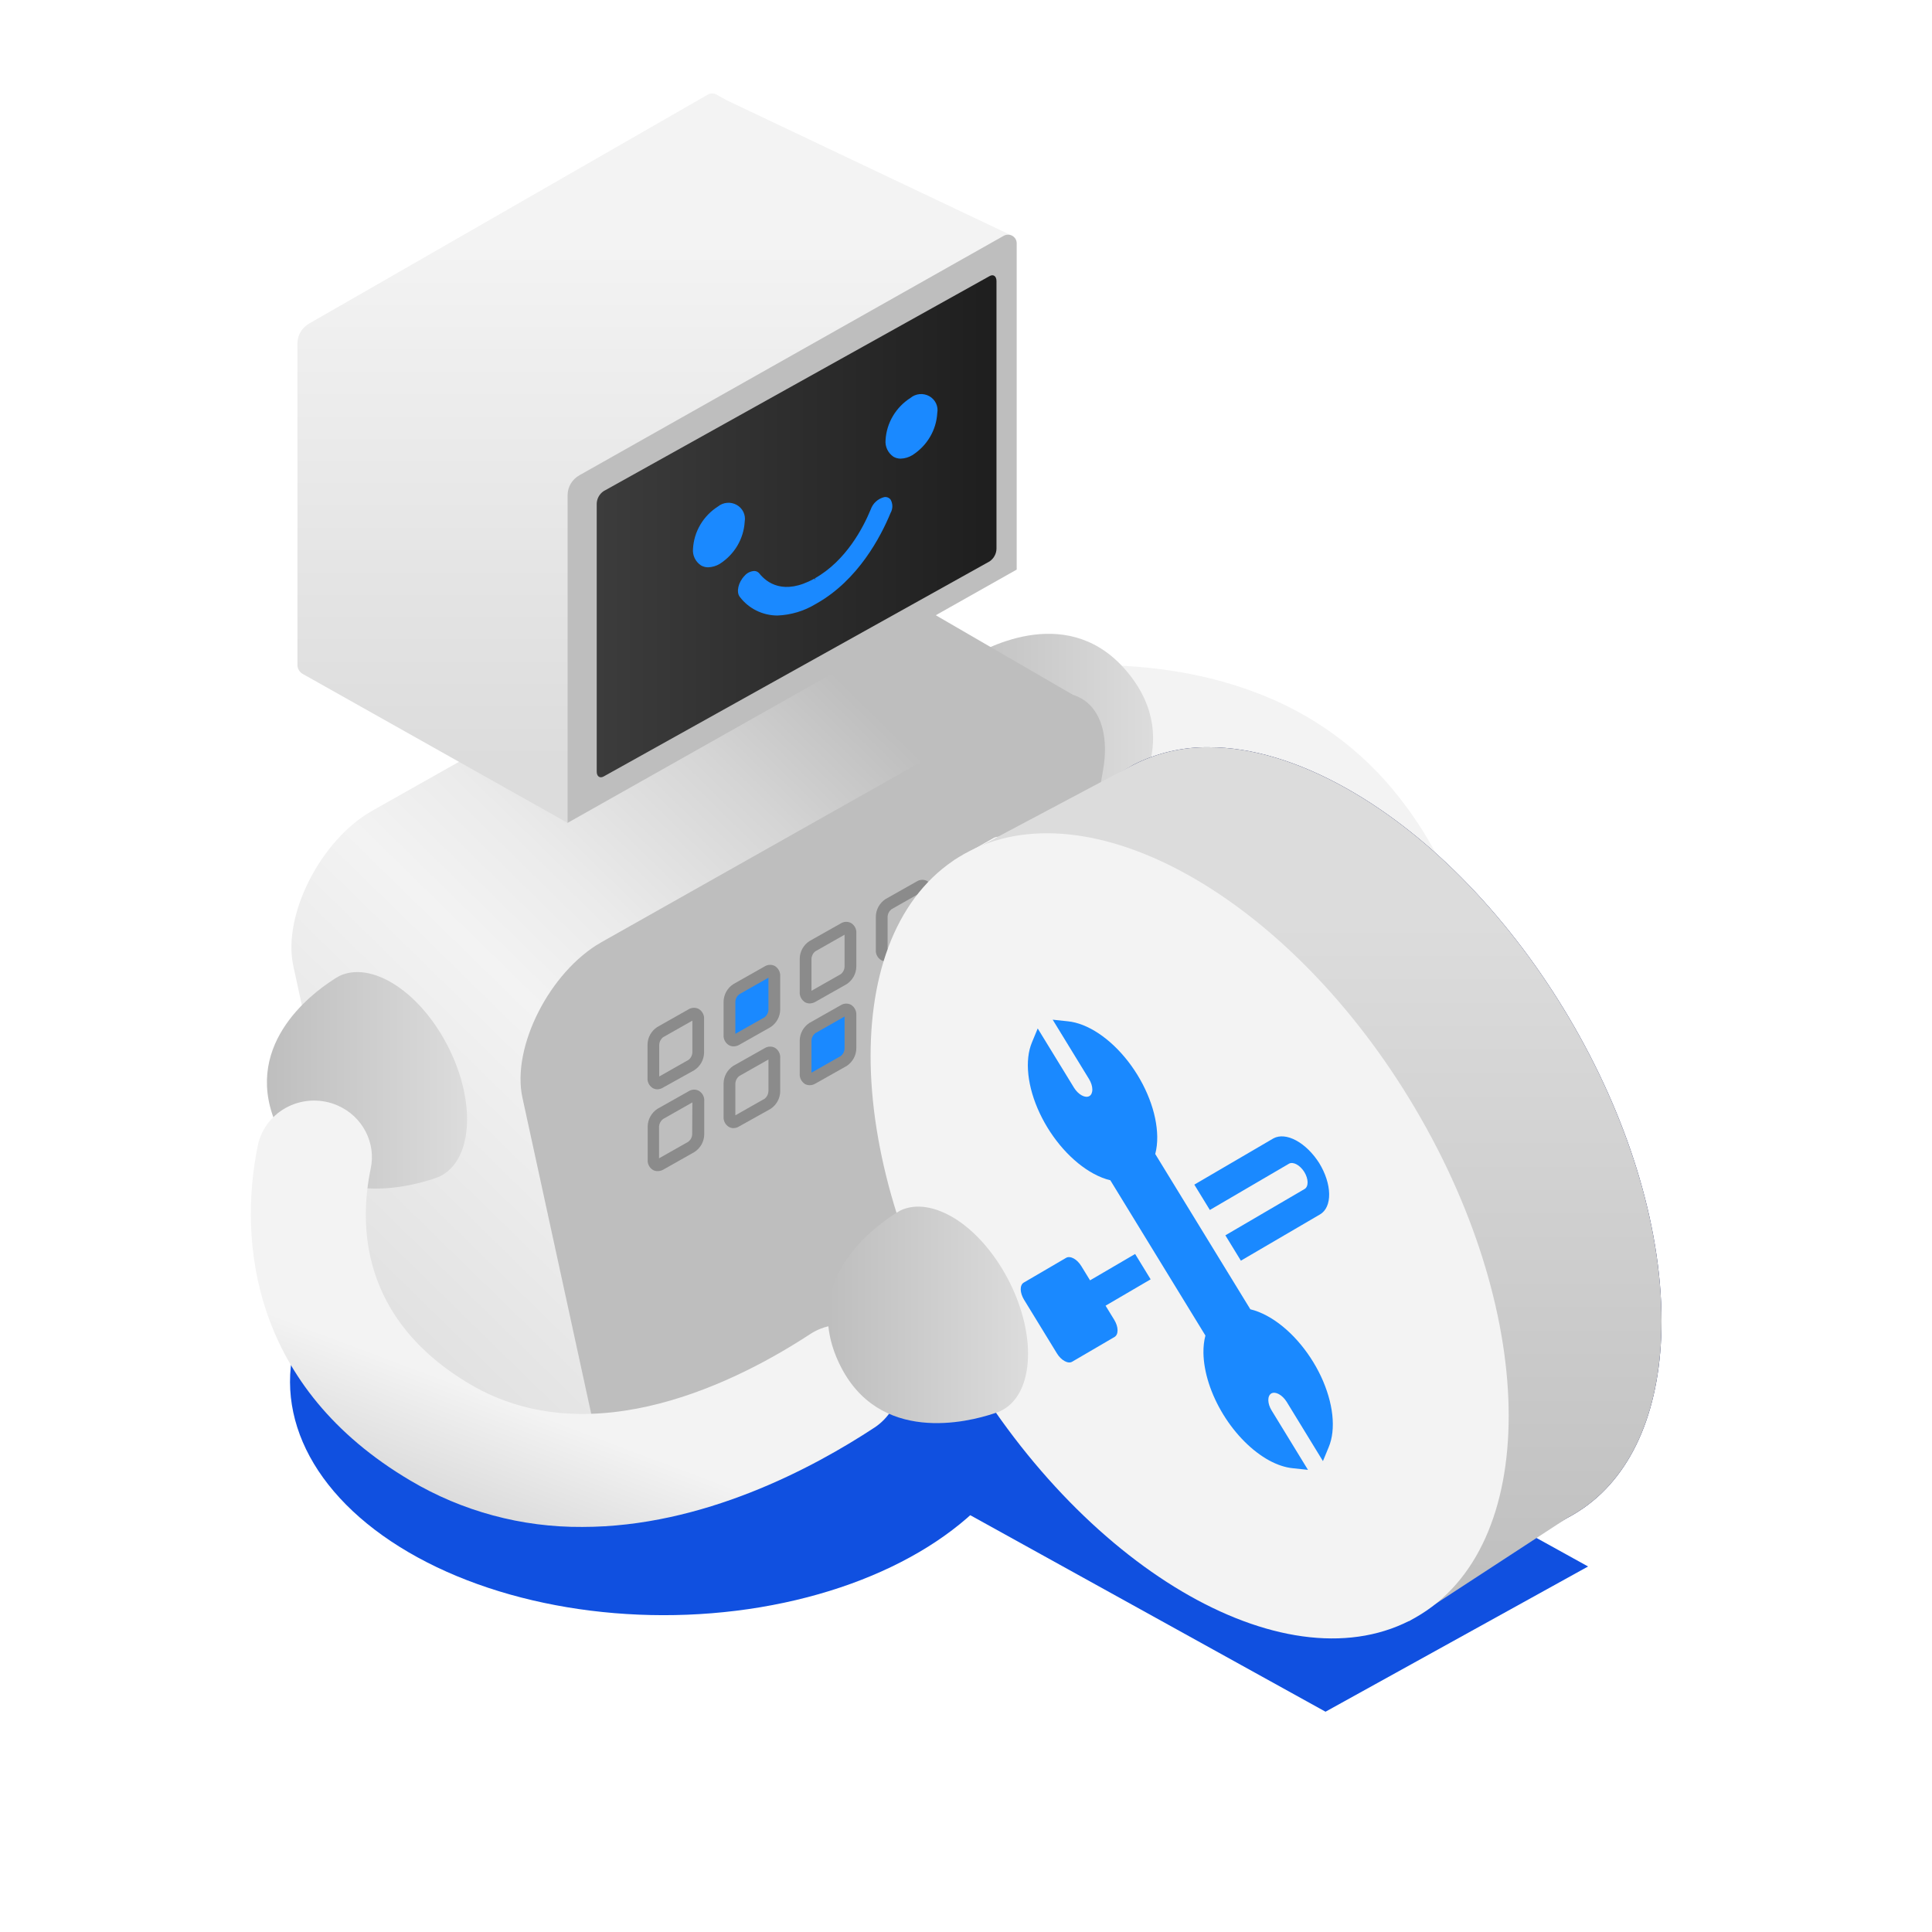 <svg width="100" height="100" viewBox="0 0 100 100" fill="none" xmlns="http://www.w3.org/2000/svg">
<g filter="url(#filter0_f_3_2)">
<rect width="15.531" height="30.355" transform="matrix(0.875 -0.484 0.875 0.484 42.048 73.906)" fill="#1050E0"/>
</g>
<g filter="url(#filter1_f_3_2)">
<circle cx="16.129" cy="16.129" r="16.129" transform="matrix(0.848 -0.53 0.848 0.53 7 71.512)" fill="#1050E0"/>
</g>
<path d="M64.965 35.833C59.153 33.631 52.709 34.455 48.948 35.288C48.538 35.38 48.154 35.557 47.819 35.806C47.485 36.054 47.208 36.369 47.007 36.73C46.806 37.091 46.685 37.489 46.653 37.899C46.621 38.308 46.678 38.72 46.821 39.106C47.06 39.779 47.544 40.342 48.181 40.688C48.817 41.035 49.562 41.14 50.273 40.984C54.534 40.051 63.137 39.057 67.662 44.786C71.734 49.954 69.945 54.548 68.329 57C67.956 57.559 67.79 58.225 67.858 58.889C67.926 59.552 68.224 60.174 68.702 60.649C69.013 60.959 69.391 61.197 69.809 61.346C70.226 61.495 70.673 61.55 71.115 61.508C71.557 61.466 71.984 61.327 72.364 61.102C72.745 60.878 73.069 60.573 73.312 60.21C76.198 55.805 78.178 48.567 72.387 41.228C70.474 38.791 67.904 36.922 64.965 35.833Z" fill="#F3F3F3"/>
<path d="M49.7 34.346L49.835 34.254C49.89 34.215 49.947 34.18 50.006 34.148C51.163 33.43 55.415 31.188 58.389 34.828C61.362 38.469 58.412 42.006 57.481 42.991C57.428 43.052 57.371 43.109 57.31 43.163L57.216 43.252C56.544 43.795 55.503 43.904 54.255 43.448C51.76 42.537 49.38 39.715 48.939 37.151C48.722 35.868 49.027 34.889 49.7 34.346Z" fill="url(#paint0_linear_3_2)"/>
<path d="M19.268 41.963L41.153 29.617C42.296 28.971 43.309 28.911 44.056 29.304L44.164 29.367L56.003 36.235C56.045 36.26 56.082 36.294 56.11 36.333C56.138 36.373 56.157 36.419 56.165 36.466C56.174 36.514 56.172 36.562 56.16 36.609C56.147 36.656 56.125 36.7 56.094 36.737L41.549 54.195L41.464 54.671C41.249 55.823 40.833 56.931 40.233 57.944L36.857 63.736C36.822 63.799 36.807 63.871 36.813 63.943L34.994 73.808C35.001 73.87 35.999 76.971 35.999 76.971C35.999 76.971 35.929 77.076 35.875 77.11C35.822 77.144 35.759 77.163 35.695 77.164C35.631 77.165 33.139 76.424 33.084 76.392L26.858 73.171L20.188 69.254C19.86 69.041 19.581 68.763 19.368 68.439C19.156 68.115 19.015 67.751 18.954 67.371L15.181 49.991C14.614 47.37 16.6 43.468 19.268 41.963Z" fill="url(#paint1_linear_3_2)"/>
<path d="M57.096 39.856L53.323 61.493C53.108 62.646 52.691 63.753 52.089 64.766L41.605 74.193C39.763 77.351 38.226 75.26 38.226 75.26L32.056 76.073C31.727 75.861 31.448 75.584 31.236 75.26C31.023 74.936 30.882 74.573 30.822 74.193L27.04 56.81C26.473 54.192 28.456 50.29 31.124 48.771L53.012 36.425C55.68 34.932 57.663 36.594 57.096 39.856Z" fill="#BEBEBE"/>
<path d="M34.027 56.383C33.943 56.383 33.859 56.361 33.786 56.319C33.696 56.263 33.623 56.184 33.575 56.09C33.528 55.997 33.507 55.892 33.516 55.788V54.065C33.518 53.886 33.565 53.711 33.652 53.553C33.739 53.396 33.864 53.261 34.016 53.161L35.64 52.242C35.719 52.194 35.81 52.167 35.903 52.164C35.995 52.161 36.087 52.182 36.169 52.225C36.261 52.281 36.334 52.36 36.383 52.455C36.431 52.549 36.452 52.654 36.443 52.759V54.482C36.44 54.661 36.394 54.837 36.307 54.995C36.22 55.153 36.095 55.288 35.943 55.389L34.318 56.294C34.231 56.349 34.131 56.379 34.027 56.383ZM35.837 52.828L34.318 53.689C34.259 53.737 34.211 53.797 34.177 53.864C34.143 53.931 34.124 54.005 34.121 54.08V55.719L35.64 54.858C35.7 54.81 35.748 54.751 35.782 54.683C35.816 54.616 35.835 54.542 35.837 54.467V52.828Z" fill="#8B8B8B"/>
<path d="M39.73 52.906L38.106 53.821C37.915 53.931 37.759 53.821 37.759 53.566V51.843C37.761 51.716 37.794 51.591 37.854 51.479C37.914 51.366 38 51.269 38.106 51.194L39.73 50.278C39.924 50.169 40.08 50.278 40.08 50.534V52.257C40.078 52.384 40.045 52.509 39.984 52.622C39.924 52.734 39.837 52.832 39.73 52.906Z" fill="#1A89FF"/>
<path d="M37.968 54.16C37.883 54.161 37.8 54.139 37.727 54.097C37.636 54.041 37.562 53.962 37.514 53.869C37.466 53.775 37.445 53.67 37.453 53.566V51.843C37.456 51.664 37.503 51.488 37.591 51.33C37.678 51.173 37.803 51.038 37.956 50.939L39.581 50.02C39.66 49.971 39.751 49.943 39.844 49.94C39.938 49.937 40.03 49.959 40.112 50.003C40.201 50.06 40.273 50.139 40.321 50.233C40.368 50.326 40.39 50.43 40.383 50.534V52.257C40.381 52.436 40.335 52.612 40.248 52.771C40.161 52.929 40.036 53.064 39.883 53.164L38.258 54.083C38.17 54.133 38.07 54.16 37.968 54.16ZM39.775 50.606L38.258 51.467C38.199 51.515 38.151 51.574 38.117 51.642C38.083 51.709 38.064 51.782 38.062 51.858V53.511L39.581 52.65C39.64 52.602 39.688 52.542 39.721 52.474C39.755 52.406 39.773 52.332 39.775 52.257V50.606Z" fill="#8B8B8B"/>
<path d="M41.908 51.938C41.823 51.937 41.74 51.916 41.667 51.875C41.577 51.818 41.504 51.738 41.456 51.644C41.408 51.55 41.386 51.445 41.394 51.341V49.618C41.396 49.438 41.443 49.262 41.531 49.104C41.618 48.946 41.743 48.811 41.896 48.711L43.521 47.795C43.6 47.745 43.691 47.717 43.784 47.714C43.878 47.711 43.971 47.733 44.053 47.777C44.143 47.834 44.216 47.913 44.264 48.006C44.311 48.1 44.332 48.204 44.323 48.309V50.031C44.321 50.211 44.274 50.387 44.187 50.545C44.1 50.703 43.976 50.838 43.824 50.939L42.199 51.858C42.11 51.908 42.01 51.935 41.908 51.938ZM43.715 48.38L42.199 49.242C42.139 49.289 42.091 49.349 42.057 49.416C42.023 49.484 42.004 49.557 42.002 49.632V51.283L43.518 50.422C43.578 50.374 43.627 50.314 43.661 50.246C43.695 50.178 43.713 50.104 43.715 50.029V48.38Z" fill="#8B8B8B"/>
<path d="M45.848 49.759C45.763 49.759 45.68 49.738 45.607 49.695C45.516 49.64 45.443 49.561 45.395 49.467C45.346 49.373 45.325 49.269 45.334 49.164V47.441C45.336 47.263 45.383 47.087 45.47 46.929C45.557 46.772 45.682 46.637 45.833 46.537L47.461 45.618C47.54 45.569 47.63 45.542 47.723 45.539C47.816 45.536 47.908 45.557 47.99 45.601C48.081 45.657 48.154 45.736 48.203 45.829C48.251 45.923 48.272 46.028 48.263 46.132V47.855C48.262 48.034 48.215 48.21 48.128 48.368C48.041 48.525 47.916 48.66 47.764 48.759L46.139 49.678C46.051 49.73 45.951 49.758 45.848 49.759ZM47.655 46.204L46.139 47.065C46.08 47.113 46.031 47.173 45.998 47.24C45.964 47.307 45.945 47.381 45.942 47.456V49.115L47.461 48.254C47.52 48.206 47.568 48.147 47.601 48.079C47.635 48.012 47.653 47.938 47.655 47.864V46.204Z" fill="#8B8B8B"/>
<path d="M51.551 46.282L49.926 47.197C49.736 47.307 49.58 47.197 49.58 46.942V45.219C49.582 45.092 49.614 44.967 49.675 44.855C49.735 44.742 49.821 44.645 49.926 44.57L51.551 43.654C51.745 43.545 51.901 43.654 51.901 43.91V45.633C51.899 45.76 51.866 45.885 51.805 45.998C51.745 46.111 51.658 46.208 51.551 46.282Z" fill="#EF4C4F"/>
<path d="M49.788 47.536C49.704 47.536 49.621 47.514 49.547 47.473C49.457 47.416 49.384 47.336 49.336 47.242C49.288 47.149 49.267 47.044 49.274 46.939V45.216C49.277 45.037 49.324 44.86 49.411 44.702C49.499 44.544 49.624 44.409 49.777 44.309L51.401 43.393C51.48 43.343 51.57 43.315 51.663 43.312C51.757 43.309 51.849 43.331 51.93 43.376C52.021 43.432 52.095 43.511 52.143 43.604C52.191 43.698 52.212 43.803 52.204 43.907V45.63C52.201 45.809 52.155 45.984 52.068 46.142C51.981 46.3 51.856 46.434 51.704 46.534L50.079 47.45C49.991 47.502 49.891 47.532 49.788 47.536ZM51.595 43.979L50.079 44.84C50.02 44.888 49.972 44.947 49.938 45.015C49.904 45.082 49.885 45.156 49.882 45.231V46.882L51.401 46.02C51.46 45.972 51.508 45.913 51.542 45.846C51.575 45.778 51.593 45.705 51.595 45.63V43.979Z" fill="white"/>
<path d="M34.027 60.617C33.942 60.617 33.859 60.594 33.786 60.551C33.699 60.495 33.628 60.416 33.582 60.324C33.536 60.231 33.516 60.129 33.525 60.026V58.303C33.527 58.124 33.574 57.948 33.661 57.79C33.748 57.632 33.873 57.497 34.024 57.396L35.649 56.48C35.727 56.43 35.818 56.403 35.911 56.399C36.004 56.396 36.097 56.418 36.178 56.463C36.269 56.519 36.342 56.598 36.391 56.691C36.439 56.785 36.46 56.89 36.451 56.994V58.717C36.449 58.896 36.403 59.072 36.316 59.23C36.229 59.388 36.104 59.523 35.952 59.624L34.327 60.543C34.236 60.593 34.132 60.619 34.027 60.617ZM35.837 57.06L34.318 57.922C34.259 57.968 34.21 58.026 34.175 58.091C34.139 58.157 34.118 58.229 34.112 58.303V59.954L35.632 59.093C35.691 59.045 35.74 58.985 35.774 58.917C35.808 58.849 35.826 58.775 35.828 58.7L35.837 57.06Z" fill="#8B8B8B"/>
<path d="M37.968 58.392C37.883 58.393 37.8 58.371 37.727 58.329C37.636 58.273 37.562 58.194 37.514 58.101C37.466 58.007 37.445 57.903 37.453 57.798V56.075C37.456 55.896 37.503 55.719 37.59 55.561C37.678 55.403 37.803 55.268 37.956 55.168L39.581 54.252C39.659 54.202 39.751 54.175 39.844 54.172C39.938 54.168 40.031 54.19 40.112 54.235C40.203 54.291 40.276 54.37 40.323 54.464C40.371 54.557 40.392 54.662 40.383 54.766V56.489C40.381 56.668 40.334 56.844 40.247 57.002C40.16 57.16 40.035 57.295 39.883 57.396L38.258 58.303C38.172 58.358 38.071 58.389 37.968 58.392ZM39.775 54.838L38.258 55.699C38.199 55.747 38.151 55.807 38.117 55.875C38.083 55.943 38.064 56.017 38.062 56.093V57.729L39.581 56.868C39.639 56.819 39.687 56.759 39.72 56.691C39.754 56.623 39.772 56.55 39.775 56.474V54.838Z" fill="#8B8B8B"/>
<path d="M43.671 54.915L42.046 55.831C41.855 55.94 41.699 55.831 41.699 55.576V53.853C41.701 53.725 41.733 53.6 41.794 53.487C41.854 53.374 41.94 53.276 42.046 53.201L43.671 52.285C43.865 52.176 44.02 52.285 44.02 52.544V54.266C44.018 54.394 43.986 54.519 43.925 54.632C43.864 54.744 43.777 54.842 43.671 54.915Z" fill="#1A89FF"/>
<path d="M41.908 56.17C41.824 56.17 41.741 56.149 41.667 56.11C41.577 56.052 41.504 55.973 41.456 55.879C41.408 55.785 41.387 55.68 41.394 55.576V53.853C41.396 53.673 41.443 53.497 41.531 53.339C41.618 53.181 41.743 53.046 41.896 52.946L43.521 52.027C43.6 51.978 43.691 51.95 43.785 51.947C43.878 51.944 43.971 51.966 44.053 52.01C44.142 52.068 44.214 52.147 44.261 52.241C44.309 52.335 44.33 52.439 44.323 52.544V54.266C44.321 54.446 44.274 54.622 44.187 54.78C44.1 54.938 43.975 55.073 43.824 55.174L42.199 56.09C42.111 56.141 42.01 56.169 41.908 56.17ZM43.715 52.615L42.199 53.477C42.139 53.525 42.091 53.585 42.057 53.653C42.023 53.721 42.004 53.795 42.002 53.87V55.521L43.518 54.66C43.578 54.612 43.626 54.552 43.66 54.484C43.694 54.416 43.713 54.342 43.715 54.266V52.615Z" fill="#8B8B8B"/>
<path d="M47.611 52.739L45.986 53.655C45.795 53.764 45.639 53.655 45.639 53.397V51.674C45.641 51.547 45.674 51.422 45.734 51.309C45.794 51.196 45.88 51.099 45.986 51.025L47.611 50.106C47.805 50 47.961 50.106 47.961 50.364V52.087C47.959 52.215 47.926 52.34 47.865 52.454C47.804 52.567 47.717 52.664 47.611 52.739Z" fill="#EF4C4F"/>
<path d="M45.848 53.996C45.763 53.997 45.68 53.975 45.607 53.933C45.516 53.878 45.443 53.799 45.395 53.705C45.346 53.611 45.325 53.507 45.334 53.402V51.679C45.336 51.5 45.383 51.324 45.469 51.166C45.556 51.008 45.681 50.873 45.833 50.772L47.461 49.856C47.539 49.806 47.63 49.778 47.723 49.775C47.816 49.772 47.909 49.794 47.99 49.839C48.081 49.895 48.154 49.974 48.203 50.067C48.251 50.161 48.272 50.266 48.263 50.37V52.093C48.261 52.272 48.215 52.449 48.128 52.607C48.041 52.765 47.916 52.9 47.764 53L46.139 53.916C46.051 53.968 45.951 53.996 45.848 53.996ZM47.655 50.442L46.139 51.303C46.08 51.352 46.032 51.412 45.998 51.48C45.964 51.547 45.945 51.621 45.942 51.697V53.348L47.458 52.486C47.518 52.438 47.567 52.379 47.601 52.311C47.635 52.243 47.653 52.169 47.655 52.093V50.442Z" fill="white"/>
<path d="M49.788 51.769C49.704 51.769 49.621 51.748 49.547 51.708C49.458 51.651 49.385 51.571 49.337 51.477C49.289 51.383 49.267 51.279 49.274 51.174V49.451C49.277 49.272 49.324 49.095 49.411 48.937C49.499 48.779 49.624 48.644 49.777 48.544L51.401 47.625C51.481 47.578 51.573 47.553 51.666 47.553C51.759 47.553 51.851 47.578 51.93 47.625C52.021 47.681 52.095 47.76 52.143 47.854C52.191 47.947 52.212 48.052 52.204 48.157V49.879C52.202 50.059 52.155 50.235 52.068 50.393C51.981 50.551 51.856 50.686 51.704 50.786L50.079 51.7C49.99 51.747 49.89 51.77 49.788 51.769ZM51.595 48.214L50.079 49.075C50.02 49.123 49.971 49.183 49.937 49.251C49.903 49.319 49.885 49.393 49.882 49.469V51.125L51.401 50.264C51.46 50.215 51.508 50.155 51.541 50.087C51.575 50.02 51.593 49.946 51.595 49.871V48.214Z" fill="white"/>
<path d="M22.738 60.902L22.583 60.959C22.521 60.982 22.459 61.008 22.395 61.025C21.096 61.459 16.424 62.665 14.405 58.441C12.387 54.218 16.107 51.444 17.247 50.712C17.312 50.664 17.381 50.621 17.452 50.583L17.564 50.517C18.349 50.143 19.386 50.275 20.502 51.005C22.709 52.46 24.349 55.748 24.16 58.344C24.066 59.641 23.535 60.523 22.75 60.896L22.738 60.902Z" fill="url(#paint2_linear_3_2)"/>
<path d="M58.671 39.583L50.329 44.384L54.184 51.125L54.772 52.076L54.833 52.245C55.974 61.198 61.938 70.928 69.337 75.91L73.671 82.901L81.125 78.566C81.319 78.465 81.504 78.356 81.675 78.247L81.969 78.052C84.566 76.24 86 72.806 86 68.379C86 58.243 78.689 45.874 69.707 40.815C67.195 39.399 64.768 38.678 62.582 38.678C61.221 38.658 59.877 38.969 58.671 39.583Z" fill="#0D1858"/>
<path d="M30.14 79.034C36.375 79.034 42.075 75.99 45.275 73.883C45.622 73.652 45.915 73.351 46.135 73.002C46.354 72.652 46.496 72.261 46.55 71.854C46.603 71.447 46.568 71.034 46.447 70.641C46.326 70.249 46.12 69.885 45.845 69.576C45.373 69.037 44.715 68.686 43.997 68.589C43.278 68.491 42.547 68.655 41.943 69.047C38.32 71.425 30.666 75.39 24.328 71.646C18.619 68.272 18.589 63.36 19.186 60.497C19.327 59.844 19.235 59.163 18.925 58.568C18.616 57.972 18.108 57.498 17.485 57.224C17.08 57.045 16.64 56.957 16.195 56.966C15.751 56.975 15.315 57.081 14.918 57.277C14.522 57.472 14.175 57.752 13.904 58.096C13.633 58.439 13.443 58.838 13.35 59.262C12.293 64.388 13.124 71.838 21.24 76.633C23.921 78.225 27.003 79.056 30.14 79.034Z" fill="url(#paint3_linear_3_2)"/>
<path d="M58.671 39.583L49.368 44.522L54.184 51.125L54.772 52.076L54.833 52.245C55.974 61.198 61.938 70.928 69.337 75.91L72.922 83.918L81.125 78.566C81.319 78.465 81.504 78.356 81.675 78.247L81.969 78.052C84.566 76.24 86 72.806 86 68.379C86 58.243 78.689 45.874 69.707 40.815C67.195 39.399 64.768 38.678 62.582 38.678C61.221 38.658 59.877 38.969 58.671 39.583Z" fill="url(#paint4_linear_3_2)"/>
<path d="M73.253 83.73C79.702 80.092 79.702 68.294 73.253 57.379C66.804 46.464 56.348 40.566 49.899 44.204C43.45 47.842 43.45 59.64 49.898 70.555C56.347 81.47 66.803 87.369 73.253 83.73Z" fill="#F3F3F3"/>
<path d="M51.775 73.041L51.619 73.099C51.558 73.125 51.495 73.147 51.431 73.165C50.132 73.598 45.46 74.804 43.442 70.581C41.423 66.357 45.143 63.586 46.283 62.851C46.349 62.804 46.417 62.761 46.489 62.722L46.6 62.656C47.385 62.283 48.422 62.418 49.539 63.144C51.745 64.603 53.385 67.888 53.197 70.483C53.103 71.781 52.571 72.662 51.786 73.036L51.775 73.041Z" fill="url(#paint5_linear_3_2)"/>
<path d="M15.396 17.762V34.415C15.395 34.513 15.423 34.61 15.474 34.694C15.526 34.779 15.6 34.848 15.689 34.894L29.382 42.595L52.389 12.203L37.606 5.186C37.606 5.186 37.233 4.987 37.098 4.898C37.028 4.858 36.947 4.836 36.866 4.836C36.784 4.836 36.704 4.858 36.634 4.898L16.001 16.748C15.819 16.851 15.667 16.999 15.561 17.177C15.455 17.354 15.398 17.556 15.396 17.762Z" fill="url(#paint6_linear_3_2)"/>
<path d="M29.379 25.62V42.592L52.624 29.482V12.585C52.623 12.508 52.602 12.433 52.563 12.366C52.523 12.3 52.467 12.245 52.399 12.207C52.331 12.168 52.254 12.148 52.175 12.148C52.096 12.148 52.019 12.168 51.951 12.206L29.999 24.595C29.812 24.697 29.657 24.846 29.548 25.026C29.439 25.206 29.381 25.411 29.379 25.62Z" fill="#BEBEBE"/>
<path d="M31.242 40.192L51.222 29.057C51.33 28.983 51.419 28.885 51.48 28.771C51.542 28.658 51.576 28.531 51.578 28.402V14.549C51.578 14.296 51.419 14.178 51.222 14.29L31.242 25.422C31.134 25.496 31.045 25.594 30.983 25.708C30.922 25.821 30.888 25.948 30.886 26.077V39.928C30.88 40.183 31.045 40.301 31.242 40.192Z" fill="url(#paint7_linear_3_2)"/>
<path d="M36.281 29.264C36.14 29.169 36.027 29.039 35.955 28.888C35.883 28.736 35.853 28.569 35.87 28.402C35.894 27.965 36.024 27.539 36.248 27.16C36.472 26.78 36.784 26.457 37.16 26.217C37.293 26.108 37.459 26.041 37.633 26.026C37.806 26.011 37.981 26.049 38.132 26.134C38.284 26.219 38.405 26.348 38.479 26.503C38.553 26.657 38.576 26.83 38.546 26.998C38.521 27.436 38.391 27.863 38.167 28.243C37.942 28.623 37.629 28.946 37.254 29.186C37.072 29.296 36.864 29.357 36.651 29.364C36.521 29.364 36.393 29.329 36.281 29.264Z" fill="#1A89FF"/>
<path d="M46.248 23.642C46.107 23.547 45.995 23.417 45.923 23.265C45.851 23.114 45.821 22.947 45.836 22.78C45.861 22.343 45.99 21.917 46.215 21.538C46.439 21.158 46.751 20.835 47.126 20.596C47.26 20.484 47.425 20.416 47.6 20.4C47.775 20.384 47.95 20.422 48.102 20.507C48.254 20.593 48.375 20.723 48.449 20.878C48.522 21.034 48.545 21.208 48.513 21.377C48.489 21.814 48.359 22.241 48.134 22.62C47.91 23 47.596 23.322 47.22 23.561C47.039 23.671 46.831 23.733 46.618 23.739C46.488 23.74 46.36 23.706 46.248 23.642Z" fill="#1A89FF"/>
<path d="M38.291 30.892C38.097 30.648 38.211 30.14 38.538 29.803C38.6 29.73 38.677 29.669 38.765 29.626C38.852 29.583 38.948 29.558 39.046 29.554C39.096 29.555 39.145 29.568 39.19 29.59C39.235 29.612 39.274 29.644 39.304 29.683C39.687 30.16 40.562 30.831 42.149 29.95L42.196 30.027L42.178 29.933C43.791 29.023 44.682 27.308 45.069 26.367C45.123 26.212 45.215 26.072 45.337 25.961C45.46 25.849 45.609 25.77 45.772 25.729C45.833 25.72 45.896 25.727 45.954 25.751C46.011 25.774 46.061 25.812 46.098 25.861C46.157 25.966 46.188 26.084 46.188 26.203C46.188 26.323 46.157 26.44 46.098 26.545C45.59 27.776 44.417 30.025 42.263 31.239L42.222 31.262C41.624 31.626 40.94 31.832 40.236 31.859C39.857 31.858 39.483 31.769 39.146 31.601C38.808 31.433 38.515 31.19 38.291 30.892Z" fill="#1A89FF"/>
<path d="M57.224 67.582L59.557 66.218L58.754 64.906L56.421 66.27L55.97 65.535C55.918 65.449 55.855 65.369 55.787 65.301C55.719 65.233 55.646 65.177 55.573 65.137C55.5 65.097 55.427 65.074 55.36 65.069C55.293 65.063 55.232 65.076 55.181 65.106L52.989 66.387C52.938 66.417 52.898 66.463 52.871 66.524C52.844 66.584 52.831 66.657 52.832 66.74C52.834 66.821 52.849 66.91 52.879 67.001C52.908 67.092 52.95 67.183 53.003 67.27L54.707 70.053C54.76 70.139 54.822 70.219 54.89 70.287C54.959 70.355 55.031 70.41 55.105 70.45C55.178 70.49 55.25 70.514 55.317 70.519C55.385 70.525 55.445 70.512 55.496 70.482L57.688 69.201C57.739 69.171 57.779 69.124 57.806 69.064C57.833 69.004 57.846 68.93 57.845 68.848C57.844 68.766 57.828 68.677 57.799 68.586C57.769 68.495 57.727 68.404 57.675 68.318L57.224 67.582Z" fill="#1A89FF"/>
<path d="M65.698 75.596C64.81 75.111 63.953 74.254 63.314 73.21C62.675 72.166 62.306 71.022 62.29 70.029C62.285 69.703 62.319 69.4 62.392 69.128L57.47 61.09C57.191 61.024 56.901 60.91 56.609 60.752C56.064 60.458 55.524 60.018 55.036 59.471C54.549 58.924 54.129 58.287 53.814 57.616C53.499 56.945 53.297 56.26 53.228 55.62C53.158 54.981 53.223 54.408 53.415 53.951L53.712 53.233L55.594 56.306C55.702 56.477 55.844 56.618 55.991 56.697C56.138 56.778 56.278 56.791 56.383 56.735C56.434 56.706 56.474 56.659 56.501 56.599C56.527 56.538 56.541 56.465 56.539 56.383C56.538 56.301 56.522 56.212 56.493 56.121C56.464 56.03 56.421 55.939 56.369 55.853L54.487 52.779L55.276 52.863C55.779 52.914 56.326 53.13 56.869 53.492C57.413 53.854 57.935 54.351 58.392 54.94C58.848 55.529 59.224 56.191 59.486 56.869C59.749 57.547 59.89 58.22 59.898 58.829C59.903 59.155 59.868 59.458 59.795 59.731L64.717 67.768C64.997 67.835 65.286 67.948 65.578 68.106C66.124 68.401 66.664 68.841 67.151 69.387C67.638 69.934 68.058 70.571 68.374 71.242C68.689 71.914 68.89 72.599 68.96 73.238C69.029 73.877 68.965 74.45 68.772 74.907L68.475 75.626L66.594 72.552C66.485 72.381 66.343 72.241 66.196 72.161C66.049 72.081 65.909 72.067 65.805 72.123C65.754 72.153 65.714 72.199 65.687 72.26C65.66 72.32 65.647 72.393 65.648 72.475C65.649 72.557 65.665 72.646 65.694 72.737C65.723 72.828 65.766 72.919 65.819 73.005L67.7 76.079L66.912 75.995C66.527 75.957 66.115 75.821 65.698 75.596Z" fill="#1A89FF"/>
<path d="M68.286 60.207C67.961 59.693 67.534 59.273 67.094 59.033C66.653 58.793 66.232 58.752 65.918 58.919L61.818 61.316L62.622 62.628L66.721 60.231C66.826 60.175 66.966 60.189 67.113 60.269C67.26 60.349 67.402 60.489 67.51 60.66C67.617 60.834 67.678 61.025 67.681 61.19C67.683 61.356 67.627 61.483 67.525 61.543L63.425 63.94L64.228 65.252L68.328 62.855C68.636 62.674 68.805 62.294 68.797 61.798C68.789 61.301 68.605 60.729 68.286 60.207Z" fill="#1A89FF"/>
<defs>
<filter id="filter0_f_3_2" x="37.048" y="61.383" width="50.144" height="32.225" filterUnits="userSpaceOnUse" color-interpolation-filters="sRGB">
<feFlood flood-opacity="0" result="BackgroundImageFix"/>
<feBlend mode="normal" in="SourceGraphic" in2="BackgroundImageFix" result="shape"/>
<feGaussianBlur stdDeviation="2.5" result="effect1_foregroundBlur_3_2"/>
</filter>
<filter id="filter1_f_3_2" x="10.012" y="54.423" width="48.685" height="34.178" filterUnits="userSpaceOnUse" color-interpolation-filters="sRGB">
<feFlood flood-opacity="0" result="BackgroundImageFix"/>
<feBlend mode="normal" in="SourceGraphic" in2="BackgroundImageFix" result="shape"/>
<feGaussianBlur stdDeviation="2.5" result="effect1_foregroundBlur_3_2"/>
</filter>
<linearGradient id="paint0_linear_3_2" x1="48.869" y1="38.268" x2="59.676" y2="38.268" gradientUnits="userSpaceOnUse">
<stop stop-color="#BEBEBE"/>
<stop offset="1" stop-color="#DCDCDC"/>
</linearGradient>
<linearGradient id="paint1_linear_3_2" x1="16.75" y1="72.502" x2="48.492" y2="40.019" gradientUnits="userSpaceOnUse">
<stop stop-color="#DCDCDC"/>
<stop offset="0.49" stop-color="#F3F3F3"/>
<stop offset="0.62" stop-color="#EBEBEB"/>
<stop offset="0.83" stop-color="#D5D5D5"/>
<stop offset="1" stop-color="#BEBEBE"/>
</linearGradient>
<linearGradient id="paint2_linear_3_2" x1="13.821" y1="55.92" x2="24.163" y2="55.92" gradientUnits="userSpaceOnUse">
<stop stop-color="#BEBEBE"/>
<stop offset="1" stop-color="#DCDCDC"/>
</linearGradient>
<linearGradient id="paint3_linear_3_2" x1="24.968" y1="78.261" x2="27.006" y2="72.843" gradientUnits="userSpaceOnUse">
<stop stop-color="#DCDCDC"/>
<stop offset="1" stop-color="#F3F3F3"/>
</linearGradient>
<linearGradient id="paint4_linear_3_2" x1="67.68" y1="84.012" x2="67.68" y2="47.668" gradientUnits="userSpaceOnUse">
<stop stop-color="#BEBEBE"/>
<stop offset="1" stop-color="#DCDCDC"/>
</linearGradient>
<linearGradient id="paint5_linear_3_2" x1="42.857" y1="68.06" x2="53.2" y2="68.06" gradientUnits="userSpaceOnUse">
<stop stop-color="#BEBEBE"/>
<stop offset="1" stop-color="#DCDCDC"/>
</linearGradient>
<linearGradient id="paint6_linear_3_2" x1="33.892" y1="39.439" x2="33.892" y2="12.898" gradientUnits="userSpaceOnUse">
<stop stop-color="#DCDCDC"/>
<stop offset="1" stop-color="#F3F3F3"/>
</linearGradient>
<linearGradient id="paint7_linear_3_2" x1="51.572" y1="27.239" x2="30.886" y2="27.239" gradientUnits="userSpaceOnUse">
<stop stop-color="#1E1E1E"/>
<stop offset="1" stop-color="#3C3C3C"/>
</linearGradient>
</defs>
</svg>

